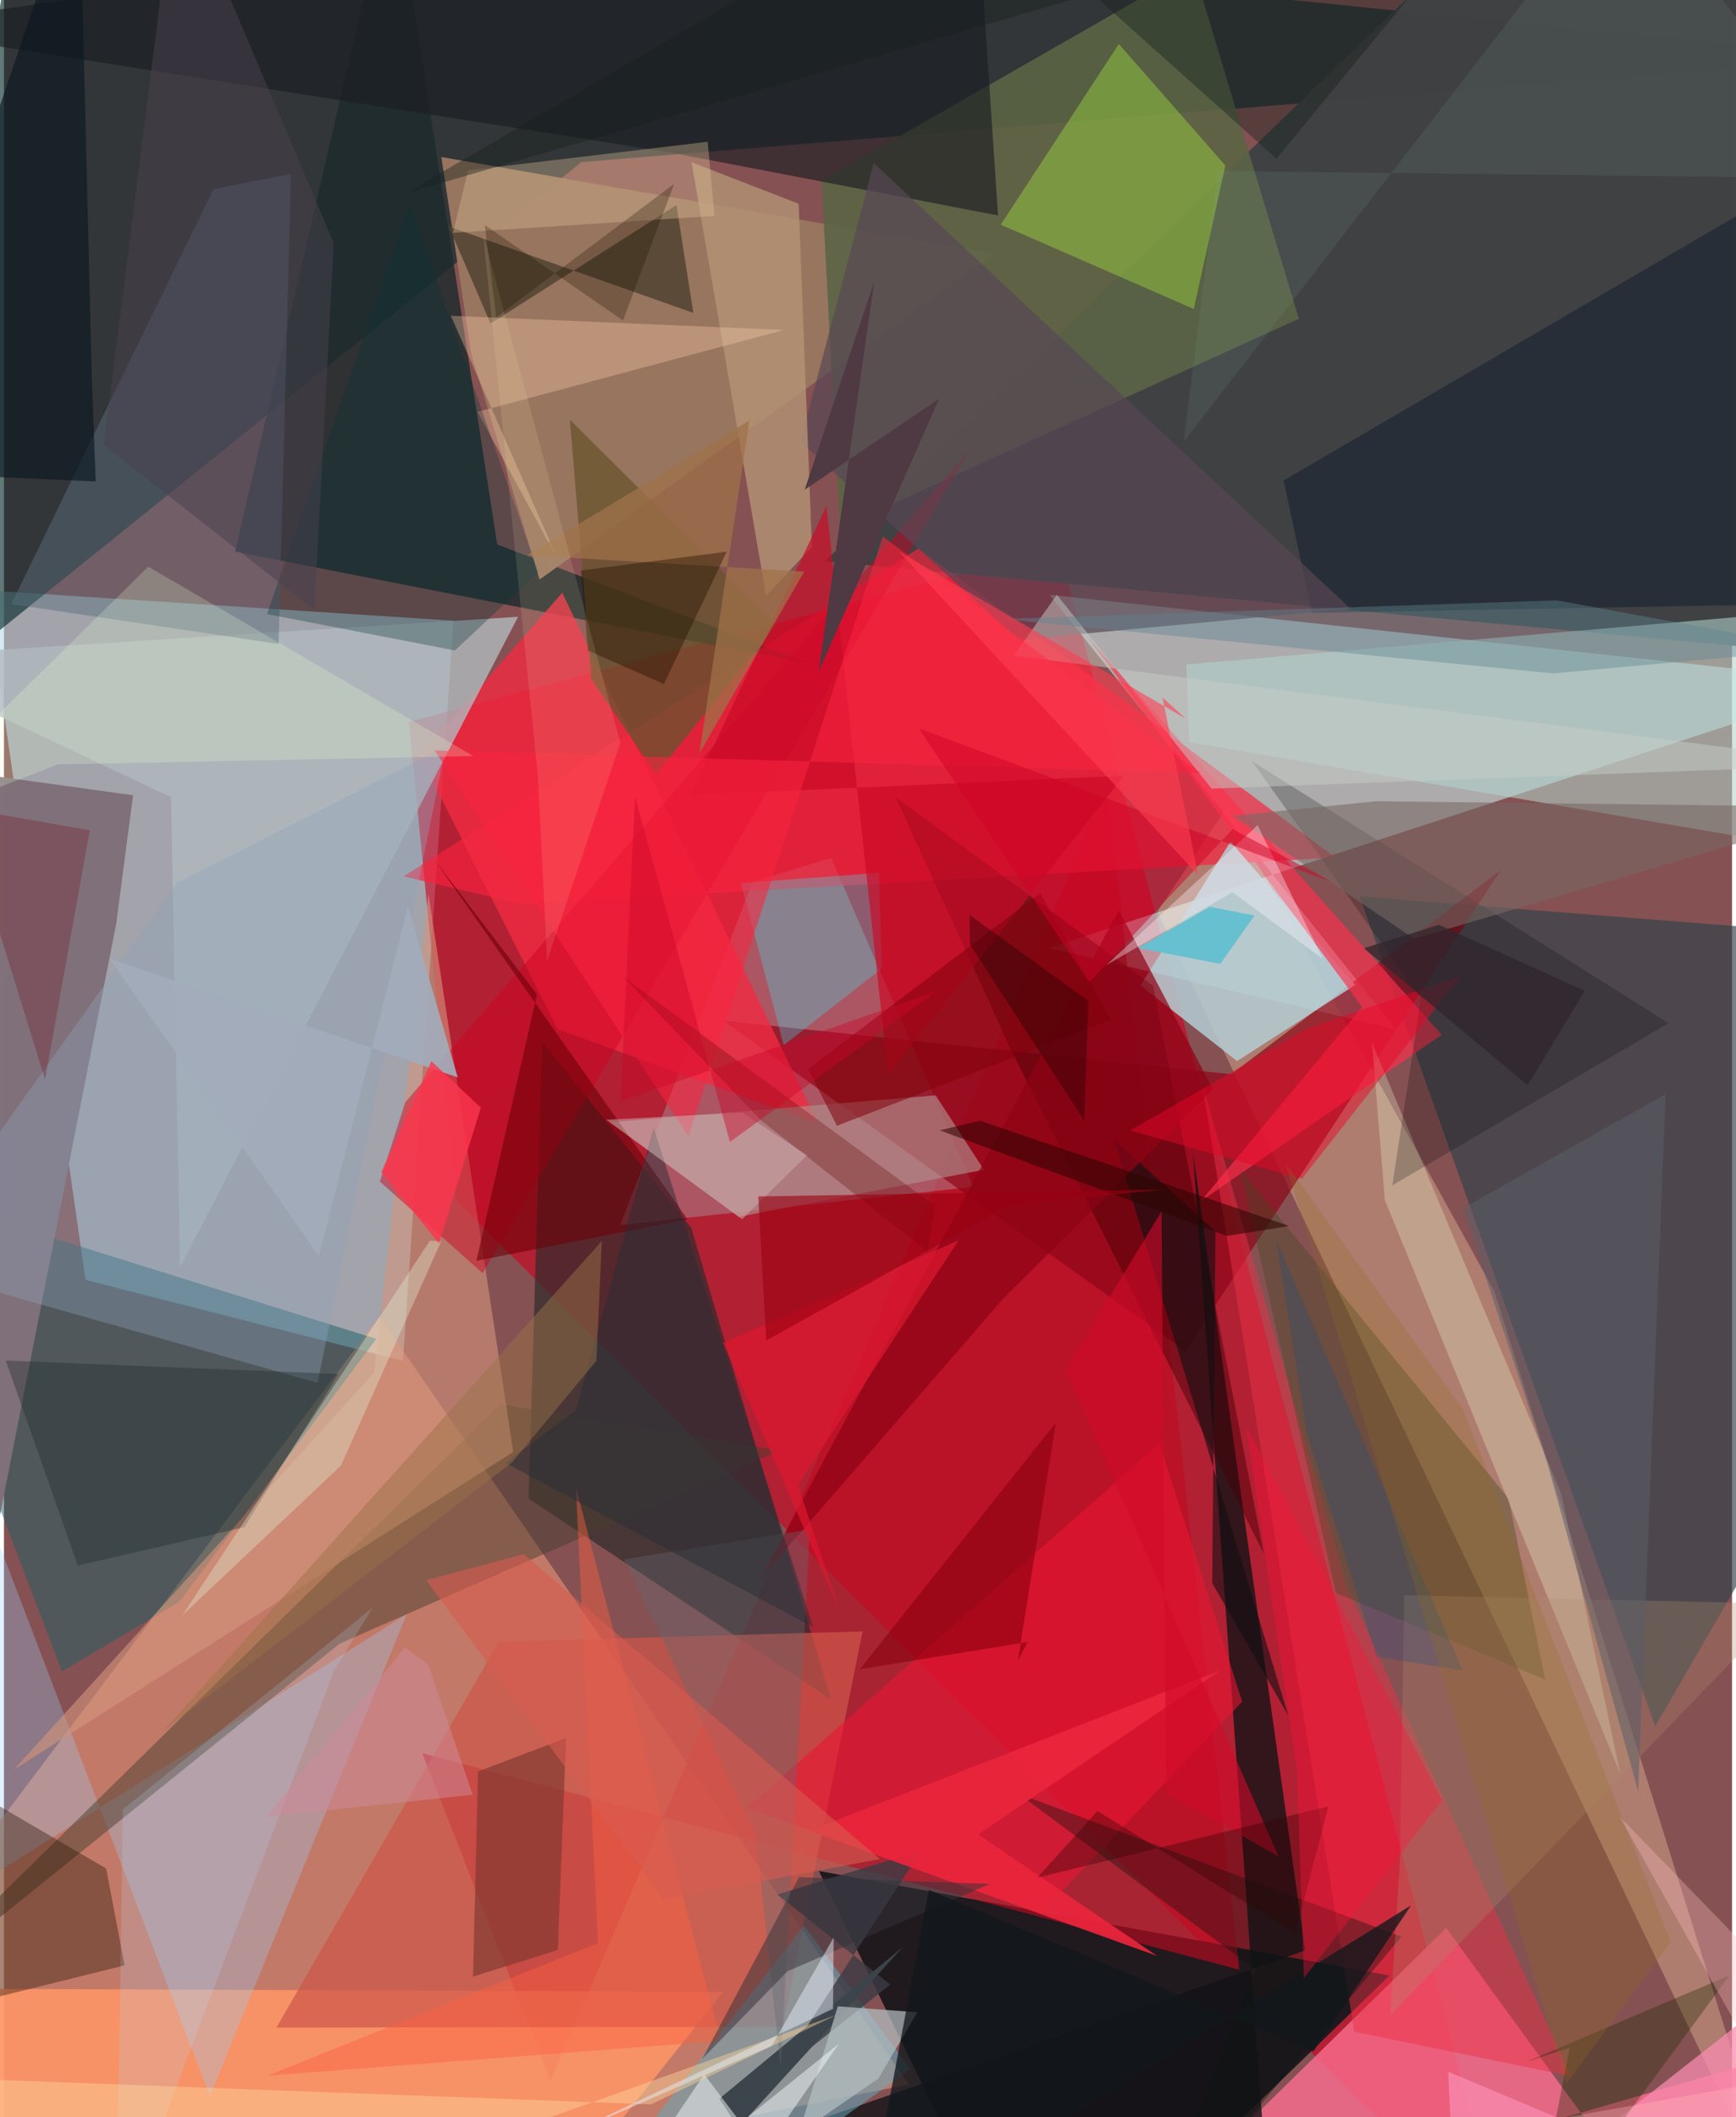 <svg xmlns="http://www.w3.org/2000/svg" width="228" height="278" viewBox="0 0 836 1024"><path fill="#865152" d="M0 0h836v1024H0z"/><path fill="#b5ddeb" fill-opacity=".584" d="M-8.544 285.522l48.02 333.523 153.544 39.15 24.435-357.977z"/><path fill="#ce001e" fill-opacity=".6" d="M726.093 1086L218.878 580.724l-23.022-231.528 314.581-84.47z"/><path fill="#002627" fill-opacity=".616" d="M898 27.815L9.275-62-62 353.043 279.418 78.385z"/><path fill="#fda07c" fill-opacity=".51" d="M-62 960.578L44.32 1086l393.432-77.804-256.076-371.428z"/><path fill="#d1feff" fill-opacity=".518" d="M505.488 458.51l167.906 39.303-167.522-210.129L898 329.948z"/><path fill="#404143" fill-opacity=".992" d="M898 318.03l-500.771-46.631L692.53-13.974l188.002 5.887z"/><path fill="#1d181d" fill-opacity=".969" d="M670.247 955.479L394.22 904.915 481.927 1086h53.68z"/><path fill="#be0b20" fill-opacity=".624" d="M264.347 1006.232l269.355-626.23 63.92 572.687-395.314-104.75z"/><path fill="#312c2c" fill-opacity=".71" d="M253.76 724.838l6.615-221.117 72.11 90.08 67.497 227.997z"/><path fill="#1d2a2d" fill-opacity=".831" d="M188.197-62l-76.411 328.792 279.588 54.68-152.754-58.11z"/><path fill="#2f414b" fill-opacity=".659" d="M876.877 451.019L655.81 433.547l143.038 401.4L898 663.637z"/><path fill="#ffd5aa" fill-opacity=".333" d="M591.522 390.524l129.442 233.877L865.317 1086 557.942 440.959z"/><path fill="#9afaf7" fill-opacity=".247" d="M362.17 426.584l38.01-11.636 68.794 159.091-170.843 18.454z"/><path fill="#fe6f90" fill-opacity=".784" d="M898 982.708L809.52 1086 697.715 932.507 541.186 1086z"/><path fill="#f7233d" fill-opacity=".675" d="M442.356 265.285L193.393 423.88l57.213 13.376 393.563-22.514z"/><path fill="#8d0518" fill-opacity=".686" d="M347.79 493.665l245.985 25.885 130.33-98.675-152.55 232.515z"/><path fill="#1a6065" fill-opacity=".494" d="M84.803 774.78L28.051 808.4-62 572.01l242.163 75.567z"/><path fill="#987660" fill-opacity=".984" d="M226.059 171.078l-14.468-95.13 267.744 46.694L259.096 280.32z"/><path fill="#5c6545" fill-opacity=".886" d="M626.446 154.162L404.36 255.22l-8.82-167.778L575.417-15.455z"/><path fill="#121216" fill-opacity=".792" d="M629.494 943.364l-54.29-386.055L613.044 1086l-243.036-52.391z"/><path fill="#b3d3cc" fill-opacity=".573" d="M571.99 321.375l1.451 37.619L898 414.564V293.32z"/><path fill="#ff9466" fill-opacity=".875" d="M-46.64 961.822l-15.36 72.07L250.278 1086l97.695-122.655z"/><path fill="#f22a41" fill-opacity=".784" d="M201.174 365.54l68.892-78.826 123.716 256.66-125.888-45.519z"/><path fill="#99d2ff" fill-opacity=".302" d="M-62 590.695l161.632 423.136 95.196-233.117L-21.14 916.878z"/><path fill="#cd564a" fill-opacity=".706" d="M415.393 789.036l-176.032 5.04-107.534 186.588 245.005-.322z"/><path fill="#483d2f" fill-opacity=".49" d="M-60.695 974.656l223.133-179.71 212.845-93.376-135.165-22.425z"/><path fill="#80707a" fill-opacity=".992" d="M62.46 384.636l-120.567-16.675 41.874 437.632 70.502-358.595z"/><path fill="#d3947b" fill-opacity=".616" d="M179.018 663.95l26.35-231.52 41.011 269.84L4.697 855.995z"/><path fill="#b3cbd3" fill-opacity=".859" d="M593.348 407.083l60.363 69.324-57.156 36.81-46.73-36.592z"/><path fill="#b1babe" fill-opacity=".796" d="M80.834 385.597L-62 318.081l310.71-19.748-163.486 314.43z"/><path fill="#440005" fill-opacity=".459" d="M609.472 751.407l-53.554-274.579-124.652-91.37 56.045 122.56z"/><path fill="#5faac0" fill-opacity=".522" d="M267.188 1086l119.78-154.664 51.708 69.493-105.95 75.499z"/><path fill="#5a6d7c" fill-opacity=".467" d="M3.545 292.164L101.4 91.394l37.481-7.247-6.035 227.325z"/><path fill="#191d22" fill-opacity=".639" d="M480.901 104.22L322.124 73.685-62 13.028 469.798-62z"/><path fill="#b3fd3c" fill-opacity=".341" d="M575.592 149.463l-93.353-40.809 57.1-87.373 51.542 58.777z"/><path fill="#eb3046" fill-opacity=".478" d="M758.079 1004.224L649.809 767.71l-70.08-243.39 73.537 458.346z"/><path fill="#ff2f4b" fill-opacity=".651" d="M524.428 308.397l171.115 192.07-116.554 80.524 78.06-93.977z"/><path fill="#ec1634" fill-opacity=".573" d="M501.856 925.12l97.153-102.09-39.986-124.87L359.34 874.425z"/><path fill="#68542d" fill-opacity=".749" d="M315.39 374.58l58.489-72.159-100.08-99.376 10.373 125.437z"/><path fill="#b1908d" fill-opacity=".631" d="M450.745 529.789l-157.534 13.01 62.213 45.742 118.652-22.77z"/><path fill="#061627" fill-opacity=".424" d="M619.083 232.38l13.67 64.089 243.269-4.512 21.714-222.284z"/><path fill="#cf0020" fill-opacity=".471" d="M467.38 217.261L231.554 615.77l-49.699-44.28 12.314-38.408z"/><path fill="#574755" fill-opacity=".69" d="M651.478 294.418L420.758 78.85l-35.48 134.825 105.453 95.766z"/><path fill="#b49476" fill-opacity=".8" d="M384.457 98.556l6.396 165.923-22.142 23.797-36.084-209.818z"/><path fill="#2e1a0b" fill-opacity=".404" d="M-62 838.628l30.19 134.335 90.165-22.393-8.933-46.839z"/><path fill="#534332" fill-opacity=".867" d="M333.488 151.328l-118.28-41.782L235.4 156.46l89.926-57.26z"/><path fill="#36e8f6" fill-opacity=".298" d="M423.276 422.16l-66.803 4.967 20.729 78.405 47.573-37.116z"/><path fill="#434923" fill-opacity=".38" d="M598.103 565.63l46.25 204.81L745.6 812.412l-17.71-87.652z"/><path fill="#0e1312" fill-opacity=".376" d="M550.932 1086l54.51-133.373-114.53-85.044 185.118 69.113z"/><path fill="#3c3b43" fill-opacity=".804" d="M428.804 959.891l-54.647-43.612 69.667-21.272-71.018 109.252z"/><path fill="#f2ffd8" fill-opacity=".275" d="M753.44 722.52l28.41 135.217-113.818-277.256-6.2-76.083z"/><path fill="#7c3730" fill-opacity=".631" d="M229.33 856.814l42.593-16.165-3.977 102.499-41.013 12.863z"/><path fill="#000906" fill-opacity=".22" d="M671.63 573.33l133.688-78.469-201.436-126.603 81.613 114.845z"/><path fill="#8ea5bd" fill-opacity=".361" d="M213.788 360.99L151.73 668.853l-199.8-56.633L83.688 426.98z"/><path fill="#c7cdc7" fill-opacity=".494" d="M584.246 381.43L898 369.796l-409.427-52.702 20.786-29.42z"/><path fill="#6d0007" fill-opacity=".588" d="M330.686 589.772l-102.127 20.025 29.301-128.821-49.768-65.342z"/><path fill="#1e2c2c" fill-opacity=".376" d="M161.718 664.56L.848 658.032l34.864 99.183 80.68-18.604z"/><path fill="#ca0b26" fill-opacity=".682" d="M332.154 384.557l209.669-9.388-114.096 144.614L397.89 244.68z"/><path fill="#110f13" fill-opacity=".604" d="M584.522 765.645l36.74 63.97-84.304-278.675 49.147 44.672z"/><path fill="#ffd3aa" fill-opacity=".329" d="M377.372 159.603L216.2 152.712l51.868 118.144-38.982-71.65z"/><path fill="#8e0416" fill-opacity=".714" d="M483.28 628.225L365.901 763.63l173.432-323.424 45.58 86.627z"/><path fill="#3c454b" fill-opacity=".992" d="M383.442 1072.78l-37.348-57.708 88.928-73.566L303.392 1086z"/><path fill="#b3bec1" fill-opacity=".722" d="M422.992 1005.365l-38.445 26.4 18.851-61.37 38.496 2.887z"/><path fill="#0c1721" fill-opacity=".651" d="M44.403 232.87L-62 228.095 36.443-62l6.046 244.58z"/><path fill="#e2f0d4" fill-opacity=".369" d="M211.52 600.33l-48.474 108.514-76.794 72.429 119.787-181.126z"/><path fill="#626a72" fill-opacity=".357" d="M363.79 887.805l11.962 112.058 14.152-260.106-89.967 14.476z"/><path fill="#063538" fill-opacity=".318" d="M196.42 98.941l-69.18 198.056 90.91 17.624 40.331-37.901z"/><path fill="#b08d6d" fill-opacity=".294" d="M675.289 900.564l-4.684 74.083L862.82 775.71l-185.407-4.138z"/><path fill="#eb253c" fill-opacity=".918" d="M389.504 885.49l168.42 60.543-86.639-58.804 117.311-79.393z"/><path fill="#ea0628" fill-opacity=".471" d="M630.748 497.326l-85.864 49.453 82.983 23.417 76.916-98.08z"/><path fill="#fa8cb1" fill-opacity=".737" d="M698.66 1001.999L702.7 1086 898 932.807V1086z"/><path fill="#dbc098" fill-opacity=".365" d="M217.184 112.624l126.564-8.193-3.297-35.868-115.903 13.835z"/><path fill="#5f8592" fill-opacity=".42" d="M751.138 290.365l128.148 23.482-130.028 11.859-266.134-26.319z"/><path fill="#b5deff" fill-opacity=".184" d="M159.767 807.95L54.37 1086l3.126-210.805 120.843-97.63z"/><path fill="#fa243f" fill-opacity=".565" d="M578.85 373.868l-153.699-114.37-93.993 290.176-122.78-186.694z"/><path fill="#1c2900" fill-opacity=".333" d="M738.729 1086l18.758-95.592-21.097 6.887 98.427-41.907z"/><path fill="#796863" fill-opacity=".576" d="M682.249 454.074l-87.96-59.483 69.61-7.064L898 390.32z"/><path fill="#eaffd5" fill-opacity=".224" d="M227.064 365.675L69.825 274.061-62 403.967l88.102-34.24z"/><path fill="#66c0d0" d="M604.946 442.85l-21.516-4.272-34.783 19.923 39.775 7.694z"/><path fill="#f2fbfe" fill-opacity=".494" d="M282.768 1086l56-82.696 28.566 37.747 36.655-52.654z"/><path fill="#fe5f3f" fill-opacity=".431" d="M287.343 939.76L276.69 719.345l70.094 267.79-219.309 16.772z"/><path fill="#87000d" fill-opacity=".576" d="M414.054 807.354l94.796-119.19-18.382 115.1 4.806-9.079z"/><path fill="#fff8ff" fill-opacity=".353" d="M606.5 399.124l-73.324 67.696 61.12-35.282L638 463.79z"/><path fill="#272c35" fill-opacity=".478" d="M276.65 682.153l37.67-136.603 77.172 241.463-148.965-79.454z"/><path fill="#35323b" fill-opacity=".518" d="M337.83 995.783l41.231-42.37 97.94-42.234-92.342-3.254z"/><path fill="#600000" fill-opacity=".286" d="M450.292 583.161l-3.429 22.221-80.359-63.322-67.051-69.738z"/><path fill="#dc182f" fill-opacity=".725" d="M384.073 718.268l19.663 59.291-55.762-128.04 113.824-49.583z"/><path fill="#9f7149" fill-opacity=".741" d="M253.206 268.526l133.932 7.951-50.683 87.832 24.192-160.983z"/><path fill="#4f3943" d="M394.137 324.723l26.86-188.403-33.63 100.532 65.09-44.02z"/><path fill="#80000b" fill-opacity=".537" d="M535.591 493.154l-34.216-61.36-112.362 85.262 13.958 27.454z"/><path fill="#5a5e69" fill-opacity=".533" d="M746.663 707.826l43.923 158.67 13.22-337.24-98.013 55.162z"/><path fill="#261300" fill-opacity=".416" d="M349.66 266.827l-70.545 9.09 3.352 38.702 36.804 16.247z"/><path fill="#11181c" fill-opacity=".776" d="M415.103 1086l265.593-164.435-47.203 70.63-186.042-78.137z"/><path fill="#ffd89c" fill-opacity=".435" d="M313.03 1017.825l89.902-43.36L91.084 1086-62 1003.764z"/><path fill="#9b7249" fill-opacity=".475" d="M289.22 600.25l-2.62 57.928-40.854 49.158-168.76 129.978z"/><path fill="#17221e" fill-opacity=".42" d="M460.627-62L194.513 93.421 729.738-62 615.588 76.755z"/><path fill="#2c0400" fill-opacity=".553" d="M452.688 546.715l19.527-4.667 149.524 50.927-30.031 4.798z"/><path fill="#d00a2a" fill-opacity=".604" d="M513.664 662.37l102.878 235.497-54.383-30.762-2.14-281.26z"/><path fill="#2f0405" fill-opacity=".361" d="M624.639 935.02l-95.644-59.06-29.081 32.185 140.803-34.448z"/><path fill="#7ba995" fill-opacity=".133" d="M898 86.282L587.124 82.68l-16.37 130.954L783.74-62z"/><path fill="#a3acba" fill-opacity=".922" d="M152.388 607.47l43.122-169.194 24.018 82.831L50.98 463.55z"/><path fill="#ff1239" fill-opacity=".361" d="M600.88 689.562l94.896 181.09-66.908 86.092-3.214-100.018z"/><path fill="#ffeeb6" fill-opacity=".122" d="M262.747 464.665l35.432-105.386-66.45-246.454 26.55 262.352z"/><path fill="#49414f" fill-opacity=".51" d="M83.432-62l76.111 179.663-9.346 177.433L48.323 215.25z"/><path fill="#cfacae" fill-opacity=".51" d="M357.11 538.14l-65.743 3.447 65.733 48.115 31.391-30.938z"/><path fill="#9a0012" fill-opacity=".604" d="M486.684 582.8l-117.915 65.535-3.834-69.668L561.68 575.3z"/><path fill="#cf0226" fill-opacity=".506" d="M594.394 401.007l47.882 25.544-199.732-74.275 82.46 122.811z"/><path fill="#78303c" fill-opacity=".427" d="M19.879 522.188l-23.565-76.237L-62 383.46l103.524 18.111z"/><path fill="#004d91" fill-opacity=".22" d="M615.393 599.58l90.41 208.465-41.831-6.744L630.4 693.328z"/><path fill="#ffbbbf" fill-opacity=".325" d="M781.411 878.358L898 1086l-200.373-51.584L898 998.836z"/><path fill="#fc364d" fill-opacity=".816" d="M206.817 513.261l23.898 22.477-20.307 65.662-27.862-34.488z"/><path fill="#210002" fill-opacity=".38" d="M467.285 456.655l-.15-14.126 57.461 41.612-1.977 57.927z"/><path fill="#cb0528" fill-opacity=".424" d="M298.264 532.72l152.6-53.12-99.664 72.746-45.923-167.064z"/><path fill="#d85b51" fill-opacity=".588" d="M251.506 751.65l-47.274 12.652L319.12 918.625l104.642-19.445z"/><path fill="#ce8c9c" fill-opacity=".502" d="M205.293 805.171l21.482 62.887-99.937 10.655 67.179-81.879z"/><path fill="#ff3e51" fill-opacity=".588" d="M433.148 266.904L577.686 423.28l-17.214-85.94 11.276 10.278z"/><path fill="#e7eefb" fill-opacity=".482" d="M371.423 989.462l-109.788 48.088 139.454-65.976.282-34.454z"/><path fill="#926e1b" fill-opacity=".239" d="M755.918 1007.75l-135.9-445.12 85.75 118.713 100.553 257.951z"/><path fill="#31252c" fill-opacity=".761" d="M764.804 479.23l-27.742 45.637-79.167-66.241 36.26-11.31z"/><path fill="#1c1502" fill-opacity=".278" d="M232.652 108.877l66.845 46.16 24.695-66.084-86.051 64.564z"/></svg>